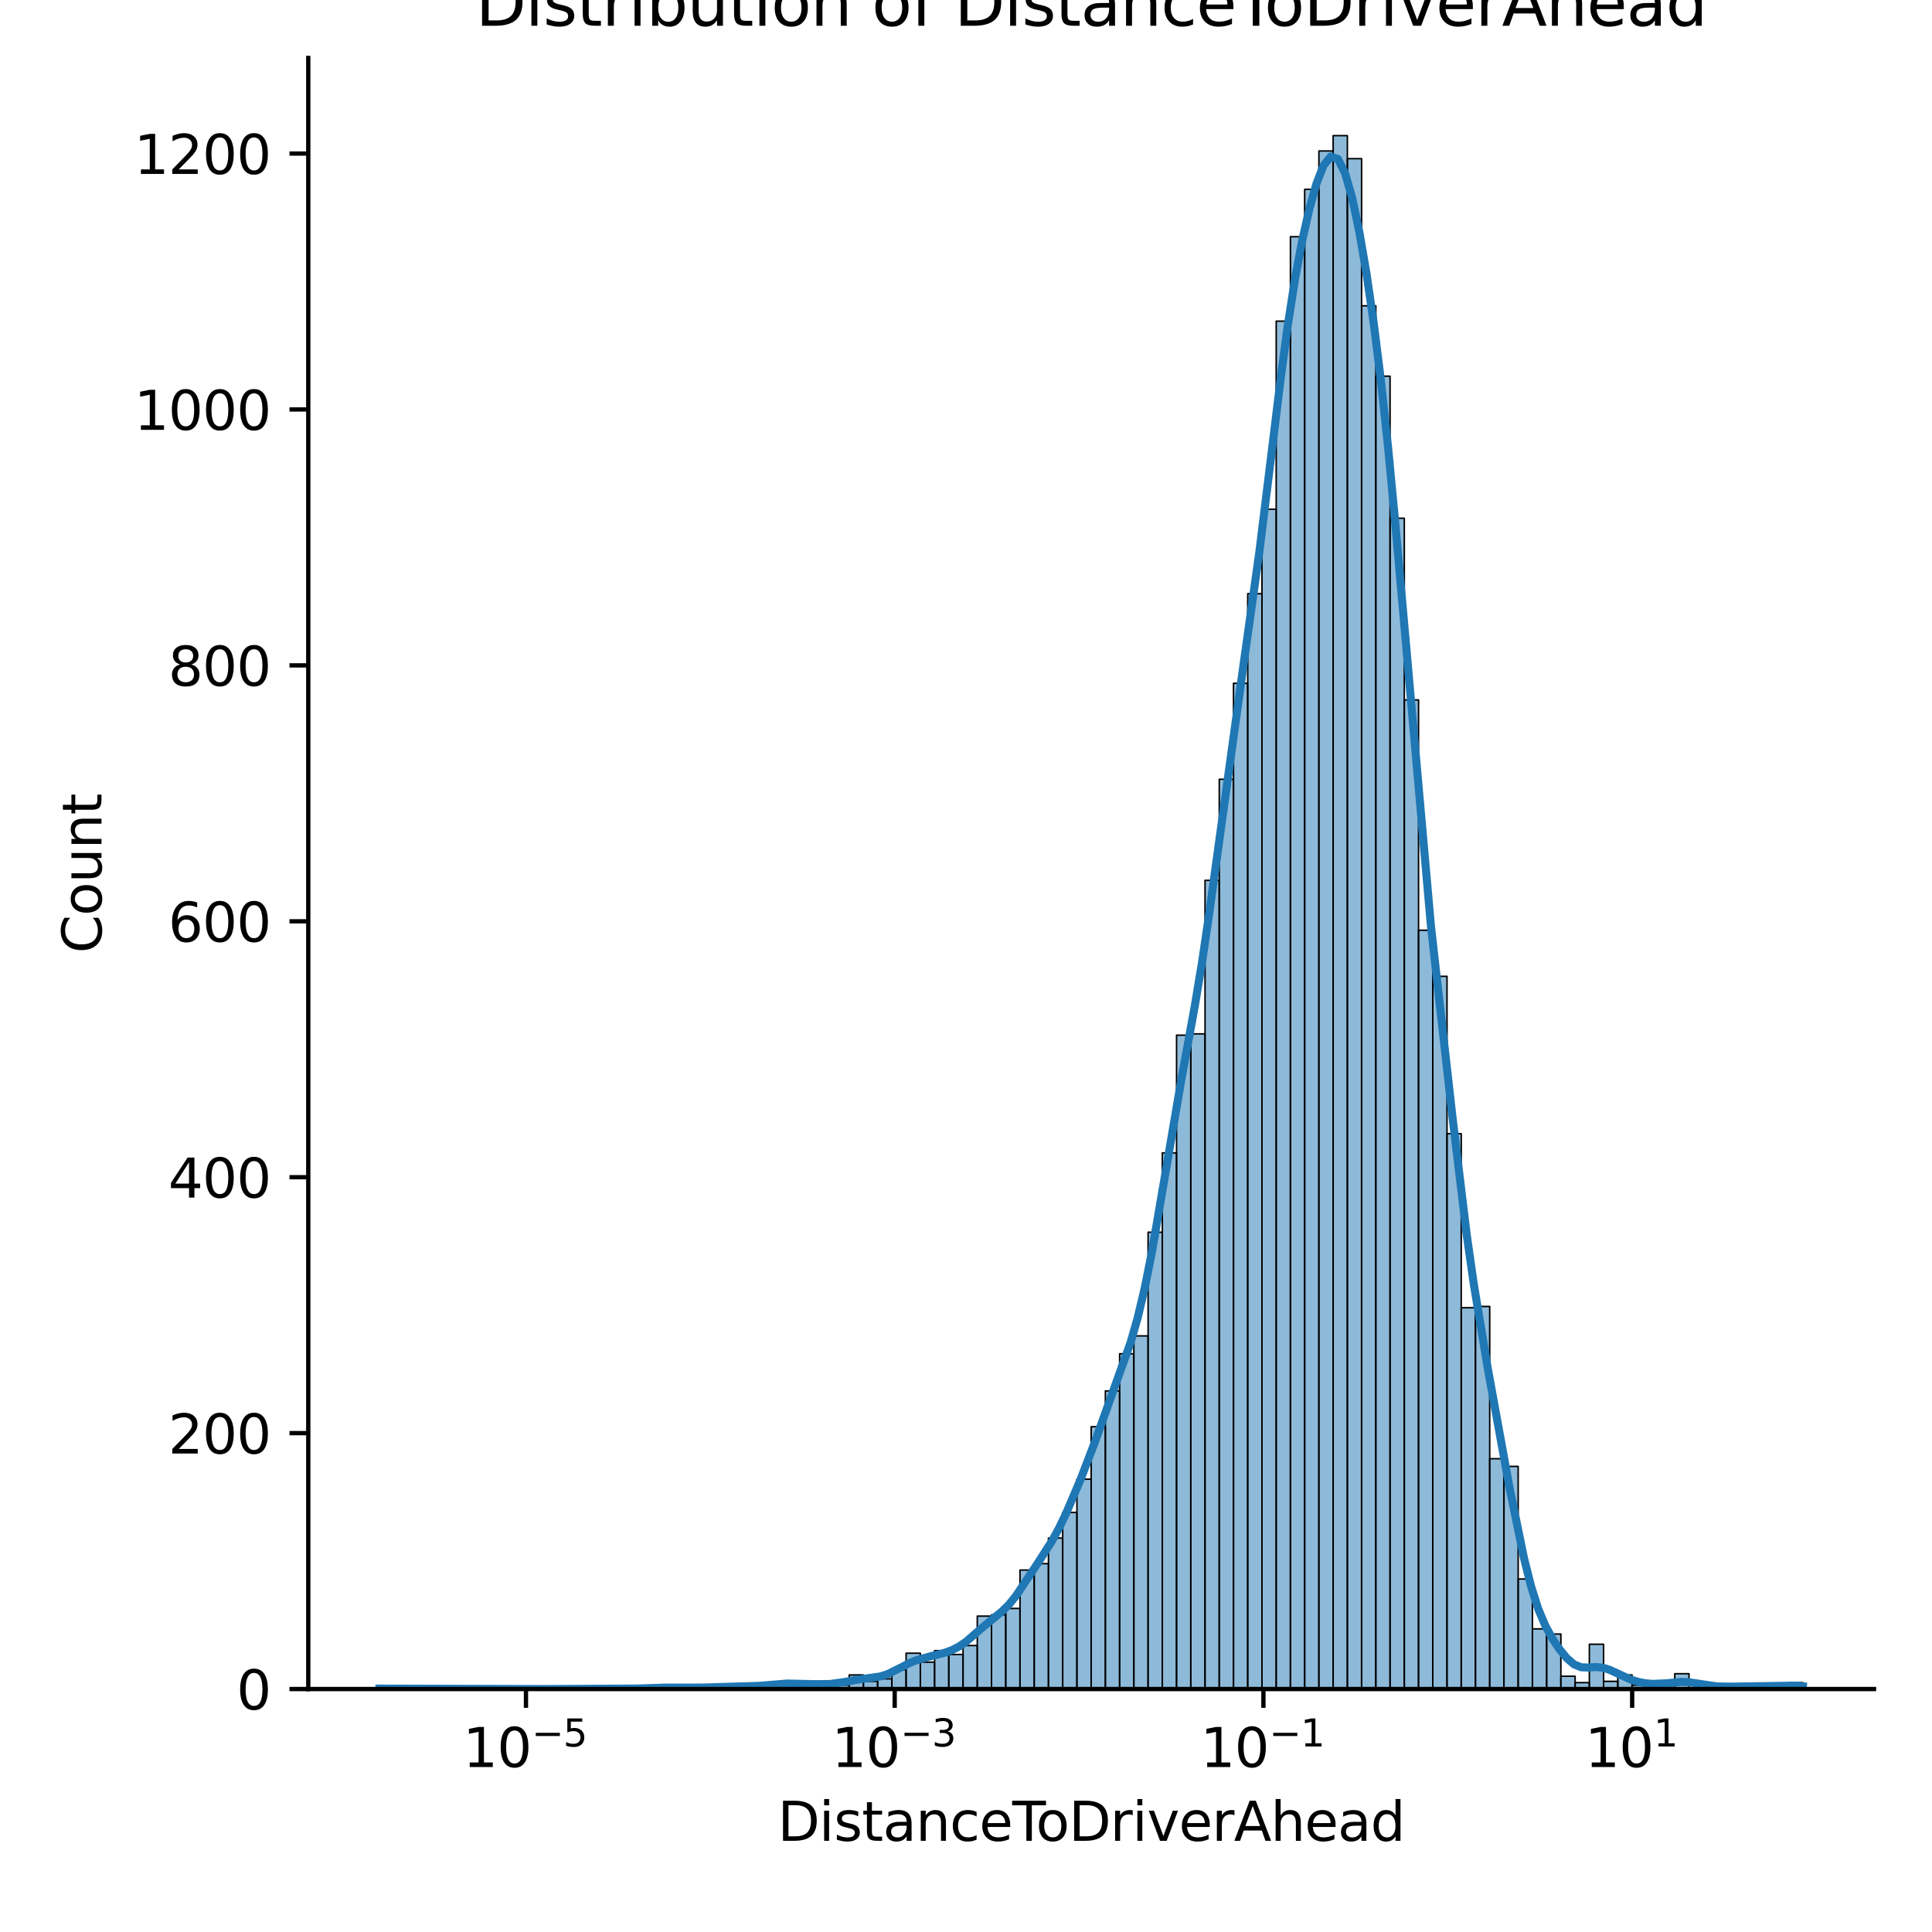<?xml version="1.0" encoding="utf-8" standalone="no"?>
<!DOCTYPE svg PUBLIC "-//W3C//DTD SVG 1.1//EN"
  "http://www.w3.org/Graphics/SVG/1.1/DTD/svg11.dtd">
<svg xmlns:xlink="http://www.w3.org/1999/xlink" width="360pt" height="360pt" viewBox="0 0 360 360" xmlns="http://www.w3.org/2000/svg" version="1.1">
 <defs>
  <style type="text/css">*{stroke-linejoin: round; stroke-linecap: butt}</style>
 </defs>
 <g id="figure_1">
  <g id="patch_1">
   <path d="M 0 360 
L 360 360 
L 360 0 
L 0 0 
z
" style="fill: #ffffff"/>
  </g>
  <g id="axes_1">
   <g id="patch_2">
    <path d="M 57.44 314.728 
L 349.2 314.728 
L 349.2 10.8 
L 57.44 10.8 
z
" style="fill: #ffffff"/>
   </g>
   <g id="patch_3">
    <path d="M 70.702 314.728 
L 73.354 314.728 
L 73.354 314.49 
L 70.702 314.49 
z
" clip-path="url(#pd159624693)" style="fill: #1f77b4; fill-opacity: 0.5; stroke: #000000; stroke-width: 0.28; stroke-linejoin: miter"/>
   </g>
   <g id="patch_4">
    <path d="M 73.354 314.728 
L 76.007 314.728 
L 76.007 314.728 
L 73.354 314.728 
z
" clip-path="url(#pd159624693)" style="fill: #1f77b4; fill-opacity: 0.5; stroke: #000000; stroke-width: 0.28; stroke-linejoin: miter"/>
   </g>
   <g id="patch_5">
    <path d="M 76.007 314.728 
L 78.659 314.728 
L 78.659 314.728 
L 76.007 314.728 
z
" clip-path="url(#pd159624693)" style="fill: #1f77b4; fill-opacity: 0.5; stroke: #000000; stroke-width: 0.28; stroke-linejoin: miter"/>
   </g>
   <g id="patch_6">
    <path d="M 78.659 314.728 
L 81.311 314.728 
L 81.311 314.728 
L 78.659 314.728 
z
" clip-path="url(#pd159624693)" style="fill: #1f77b4; fill-opacity: 0.5; stroke: #000000; stroke-width: 0.28; stroke-linejoin: miter"/>
   </g>
   <g id="patch_7">
    <path d="M 81.311 314.728 
L 83.964 314.728 
L 83.964 314.728 
L 81.311 314.728 
z
" clip-path="url(#pd159624693)" style="fill: #1f77b4; fill-opacity: 0.5; stroke: #000000; stroke-width: 0.28; stroke-linejoin: miter"/>
   </g>
   <g id="patch_8">
    <path d="M 83.964 314.728 
L 86.616 314.728 
L 86.616 314.728 
L 83.964 314.728 
z
" clip-path="url(#pd159624693)" style="fill: #1f77b4; fill-opacity: 0.5; stroke: #000000; stroke-width: 0.28; stroke-linejoin: miter"/>
   </g>
   <g id="patch_9">
    <path d="M 86.616 314.728 
L 89.268 314.728 
L 89.268 314.728 
L 86.616 314.728 
z
" clip-path="url(#pd159624693)" style="fill: #1f77b4; fill-opacity: 0.5; stroke: #000000; stroke-width: 0.28; stroke-linejoin: miter"/>
   </g>
   <g id="patch_10">
    <path d="M 89.268 314.728 
L 91.921 314.728 
L 91.921 314.728 
L 89.268 314.728 
z
" clip-path="url(#pd159624693)" style="fill: #1f77b4; fill-opacity: 0.5; stroke: #000000; stroke-width: 0.28; stroke-linejoin: miter"/>
   </g>
   <g id="patch_11">
    <path d="M 91.921 314.728 
L 94.573 314.728 
L 94.573 314.728 
L 91.921 314.728 
z
" clip-path="url(#pd159624693)" style="fill: #1f77b4; fill-opacity: 0.5; stroke: #000000; stroke-width: 0.28; stroke-linejoin: miter"/>
   </g>
   <g id="patch_12">
    <path d="M 94.573 314.728 
L 97.225 314.728 
L 97.225 314.728 
L 94.573 314.728 
z
" clip-path="url(#pd159624693)" style="fill: #1f77b4; fill-opacity: 0.5; stroke: #000000; stroke-width: 0.28; stroke-linejoin: miter"/>
   </g>
   <g id="patch_13">
    <path d="M 97.225 314.728 
L 99.878 314.728 
L 99.878 314.728 
L 97.225 314.728 
z
" clip-path="url(#pd159624693)" style="fill: #1f77b4; fill-opacity: 0.5; stroke: #000000; stroke-width: 0.28; stroke-linejoin: miter"/>
   </g>
   <g id="patch_14">
    <path d="M 99.878 314.728 
L 102.53 314.728 
L 102.53 314.728 
L 99.878 314.728 
z
" clip-path="url(#pd159624693)" style="fill: #1f77b4; fill-opacity: 0.5; stroke: #000000; stroke-width: 0.28; stroke-linejoin: miter"/>
   </g>
   <g id="patch_15">
    <path d="M 102.53 314.728 
L 105.183 314.728 
L 105.183 314.728 
L 102.53 314.728 
z
" clip-path="url(#pd159624693)" style="fill: #1f77b4; fill-opacity: 0.5; stroke: #000000; stroke-width: 0.28; stroke-linejoin: miter"/>
   </g>
   <g id="patch_16">
    <path d="M 105.183 314.728 
L 107.835 314.728 
L 107.835 314.728 
L 105.183 314.728 
z
" clip-path="url(#pd159624693)" style="fill: #1f77b4; fill-opacity: 0.5; stroke: #000000; stroke-width: 0.28; stroke-linejoin: miter"/>
   </g>
   <g id="patch_17">
    <path d="M 107.835 314.728 
L 110.487 314.728 
L 110.487 314.728 
L 107.835 314.728 
z
" clip-path="url(#pd159624693)" style="fill: #1f77b4; fill-opacity: 0.5; stroke: #000000; stroke-width: 0.28; stroke-linejoin: miter"/>
   </g>
   <g id="patch_18">
    <path d="M 110.487 314.728 
L 113.14 314.728 
L 113.14 314.49 
L 110.487 314.49 
z
" clip-path="url(#pd159624693)" style="fill: #1f77b4; fill-opacity: 0.5; stroke: #000000; stroke-width: 0.28; stroke-linejoin: miter"/>
   </g>
   <g id="patch_19">
    <path d="M 113.14 314.728 
L 115.792 314.728 
L 115.792 314.728 
L 113.14 314.728 
z
" clip-path="url(#pd159624693)" style="fill: #1f77b4; fill-opacity: 0.5; stroke: #000000; stroke-width: 0.28; stroke-linejoin: miter"/>
   </g>
   <g id="patch_20">
    <path d="M 115.792 314.728 
L 118.444 314.728 
L 118.444 314.728 
L 115.792 314.728 
z
" clip-path="url(#pd159624693)" style="fill: #1f77b4; fill-opacity: 0.5; stroke: #000000; stroke-width: 0.28; stroke-linejoin: miter"/>
   </g>
   <g id="patch_21">
    <path d="M 118.444 314.728 
L 121.097 314.728 
L 121.097 314.728 
L 118.444 314.728 
z
" clip-path="url(#pd159624693)" style="fill: #1f77b4; fill-opacity: 0.5; stroke: #000000; stroke-width: 0.28; stroke-linejoin: miter"/>
   </g>
   <g id="patch_22">
    <path d="M 121.097 314.728 
L 123.749 314.728 
L 123.749 314.251 
L 121.097 314.251 
z
" clip-path="url(#pd159624693)" style="fill: #1f77b4; fill-opacity: 0.5; stroke: #000000; stroke-width: 0.28; stroke-linejoin: miter"/>
   </g>
   <g id="patch_23">
    <path d="M 123.749 314.728 
L 126.401 314.728 
L 126.401 314.49 
L 123.749 314.49 
z
" clip-path="url(#pd159624693)" style="fill: #1f77b4; fill-opacity: 0.5; stroke: #000000; stroke-width: 0.28; stroke-linejoin: miter"/>
   </g>
   <g id="patch_24">
    <path d="M 126.401 314.728 
L 129.054 314.728 
L 129.054 314.49 
L 126.401 314.49 
z
" clip-path="url(#pd159624693)" style="fill: #1f77b4; fill-opacity: 0.5; stroke: #000000; stroke-width: 0.28; stroke-linejoin: miter"/>
   </g>
   <g id="patch_25">
    <path d="M 129.054 314.728 
L 131.706 314.728 
L 131.706 314.49 
L 129.054 314.49 
z
" clip-path="url(#pd159624693)" style="fill: #1f77b4; fill-opacity: 0.5; stroke: #000000; stroke-width: 0.28; stroke-linejoin: miter"/>
   </g>
   <g id="patch_26">
    <path d="M 131.706 314.728 
L 134.359 314.728 
L 134.359 314.251 
L 131.706 314.251 
z
" clip-path="url(#pd159624693)" style="fill: #1f77b4; fill-opacity: 0.5; stroke: #000000; stroke-width: 0.28; stroke-linejoin: miter"/>
   </g>
   <g id="patch_27">
    <path d="M 134.359 314.728 
L 137.011 314.728 
L 137.011 314.49 
L 134.359 314.49 
z
" clip-path="url(#pd159624693)" style="fill: #1f77b4; fill-opacity: 0.5; stroke: #000000; stroke-width: 0.28; stroke-linejoin: miter"/>
   </g>
   <g id="patch_28">
    <path d="M 137.011 314.728 
L 139.663 314.728 
L 139.663 314.251 
L 137.011 314.251 
z
" clip-path="url(#pd159624693)" style="fill: #1f77b4; fill-opacity: 0.5; stroke: #000000; stroke-width: 0.28; stroke-linejoin: miter"/>
   </g>
   <g id="patch_29">
    <path d="M 139.663 314.728 
L 142.316 314.728 
L 142.316 314.49 
L 139.663 314.49 
z
" clip-path="url(#pd159624693)" style="fill: #1f77b4; fill-opacity: 0.5; stroke: #000000; stroke-width: 0.28; stroke-linejoin: miter"/>
   </g>
   <g id="patch_30">
    <path d="M 142.316 314.728 
L 144.968 314.728 
L 144.968 313.536 
L 142.316 313.536 
z
" clip-path="url(#pd159624693)" style="fill: #1f77b4; fill-opacity: 0.5; stroke: #000000; stroke-width: 0.28; stroke-linejoin: miter"/>
   </g>
   <g id="patch_31">
    <path d="M 144.968 314.728 
L 147.62 314.728 
L 147.62 313.536 
L 144.968 313.536 
z
" clip-path="url(#pd159624693)" style="fill: #1f77b4; fill-opacity: 0.5; stroke: #000000; stroke-width: 0.28; stroke-linejoin: miter"/>
   </g>
   <g id="patch_32">
    <path d="M 147.62 314.728 
L 150.273 314.728 
L 150.273 313.774 
L 147.62 313.774 
z
" clip-path="url(#pd159624693)" style="fill: #1f77b4; fill-opacity: 0.5; stroke: #000000; stroke-width: 0.28; stroke-linejoin: miter"/>
   </g>
   <g id="patch_33">
    <path d="M 150.273 314.728 
L 152.925 314.728 
L 152.925 313.774 
L 150.273 313.774 
z
" clip-path="url(#pd159624693)" style="fill: #1f77b4; fill-opacity: 0.5; stroke: #000000; stroke-width: 0.28; stroke-linejoin: miter"/>
   </g>
   <g id="patch_34">
    <path d="M 152.925 314.728 
L 155.577 314.728 
L 155.577 314.251 
L 152.925 314.251 
z
" clip-path="url(#pd159624693)" style="fill: #1f77b4; fill-opacity: 0.5; stroke: #000000; stroke-width: 0.28; stroke-linejoin: miter"/>
   </g>
   <g id="patch_35">
    <path d="M 155.577 314.728 
L 158.23 314.728 
L 158.23 314.013 
L 155.577 314.013 
z
" clip-path="url(#pd159624693)" style="fill: #1f77b4; fill-opacity: 0.5; stroke: #000000; stroke-width: 0.28; stroke-linejoin: miter"/>
   </g>
   <g id="patch_36">
    <path d="M 158.23 314.728 
L 160.882 314.728 
L 160.882 312.105 
L 158.23 312.105 
z
" clip-path="url(#pd159624693)" style="fill: #1f77b4; fill-opacity: 0.5; stroke: #000000; stroke-width: 0.28; stroke-linejoin: miter"/>
   </g>
   <g id="patch_37">
    <path d="M 160.882 314.728 
L 163.535 314.728 
L 163.535 313.297 
L 160.882 313.297 
z
" clip-path="url(#pd159624693)" style="fill: #1f77b4; fill-opacity: 0.5; stroke: #000000; stroke-width: 0.28; stroke-linejoin: miter"/>
   </g>
   <g id="patch_38">
    <path d="M 163.535 314.728 
L 166.187 314.728 
L 166.187 312.821 
L 163.535 312.821 
z
" clip-path="url(#pd159624693)" style="fill: #1f77b4; fill-opacity: 0.5; stroke: #000000; stroke-width: 0.28; stroke-linejoin: miter"/>
   </g>
   <g id="patch_39">
    <path d="M 166.187 314.728 
L 168.839 314.728 
L 168.839 311.152 
L 166.187 311.152 
z
" clip-path="url(#pd159624693)" style="fill: #1f77b4; fill-opacity: 0.5; stroke: #000000; stroke-width: 0.28; stroke-linejoin: miter"/>
   </g>
   <g id="patch_40">
    <path d="M 168.839 314.728 
L 171.492 314.728 
L 171.492 308.052 
L 168.839 308.052 
z
" clip-path="url(#pd159624693)" style="fill: #1f77b4; fill-opacity: 0.5; stroke: #000000; stroke-width: 0.28; stroke-linejoin: miter"/>
   </g>
   <g id="patch_41">
    <path d="M 171.492 314.728 
L 174.144 314.728 
L 174.144 309.721 
L 171.492 309.721 
z
" clip-path="url(#pd159624693)" style="fill: #1f77b4; fill-opacity: 0.5; stroke: #000000; stroke-width: 0.28; stroke-linejoin: miter"/>
   </g>
   <g id="patch_42">
    <path d="M 174.144 314.728 
L 176.796 314.728 
L 176.796 307.575 
L 174.144 307.575 
z
" clip-path="url(#pd159624693)" style="fill: #1f77b4; fill-opacity: 0.5; stroke: #000000; stroke-width: 0.28; stroke-linejoin: miter"/>
   </g>
   <g id="patch_43">
    <path d="M 176.796 314.728 
L 179.449 314.728 
L 179.449 308.29 
L 176.796 308.29 
z
" clip-path="url(#pd159624693)" style="fill: #1f77b4; fill-opacity: 0.5; stroke: #000000; stroke-width: 0.28; stroke-linejoin: miter"/>
   </g>
   <g id="patch_44">
    <path d="M 179.449 314.728 
L 182.101 314.728 
L 182.101 306.621 
L 179.449 306.621 
z
" clip-path="url(#pd159624693)" style="fill: #1f77b4; fill-opacity: 0.5; stroke: #000000; stroke-width: 0.28; stroke-linejoin: miter"/>
   </g>
   <g id="patch_45">
    <path d="M 182.101 314.728 
L 184.753 314.728 
L 184.753 301.137 
L 182.101 301.137 
z
" clip-path="url(#pd159624693)" style="fill: #1f77b4; fill-opacity: 0.5; stroke: #000000; stroke-width: 0.28; stroke-linejoin: miter"/>
   </g>
   <g id="patch_46">
    <path d="M 184.753 314.728 
L 187.406 314.728 
L 187.406 300.899 
L 184.753 300.899 
z
" clip-path="url(#pd159624693)" style="fill: #1f77b4; fill-opacity: 0.5; stroke: #000000; stroke-width: 0.28; stroke-linejoin: miter"/>
   </g>
   <g id="patch_47">
    <path d="M 187.406 314.728 
L 190.058 314.728 
L 190.058 299.707 
L 187.406 299.707 
z
" clip-path="url(#pd159624693)" style="fill: #1f77b4; fill-opacity: 0.5; stroke: #000000; stroke-width: 0.28; stroke-linejoin: miter"/>
   </g>
   <g id="patch_48">
    <path d="M 190.058 314.728 
L 192.711 314.728 
L 192.711 292.554 
L 190.058 292.554 
z
" clip-path="url(#pd159624693)" style="fill: #1f77b4; fill-opacity: 0.5; stroke: #000000; stroke-width: 0.28; stroke-linejoin: miter"/>
   </g>
   <g id="patch_49">
    <path d="M 192.711 314.728 
L 195.363 314.728 
L 195.363 291.362 
L 192.711 291.362 
z
" clip-path="url(#pd159624693)" style="fill: #1f77b4; fill-opacity: 0.5; stroke: #000000; stroke-width: 0.28; stroke-linejoin: miter"/>
   </g>
   <g id="patch_50">
    <path d="M 195.363 314.728 
L 198.015 314.728 
L 198.015 286.593 
L 195.363 286.593 
z
" clip-path="url(#pd159624693)" style="fill: #1f77b4; fill-opacity: 0.5; stroke: #000000; stroke-width: 0.28; stroke-linejoin: miter"/>
   </g>
   <g id="patch_51">
    <path d="M 198.015 314.728 
L 200.668 314.728 
L 200.668 281.825 
L 198.015 281.825 
z
" clip-path="url(#pd159624693)" style="fill: #1f77b4; fill-opacity: 0.5; stroke: #000000; stroke-width: 0.28; stroke-linejoin: miter"/>
   </g>
   <g id="patch_52">
    <path d="M 200.668 314.728 
L 203.32 314.728 
L 203.32 275.625 
L 200.668 275.625 
z
" clip-path="url(#pd159624693)" style="fill: #1f77b4; fill-opacity: 0.5; stroke: #000000; stroke-width: 0.28; stroke-linejoin: miter"/>
   </g>
   <g id="patch_53">
    <path d="M 203.32 314.728 
L 205.972 314.728 
L 205.972 265.85 
L 203.32 265.85 
z
" clip-path="url(#pd159624693)" style="fill: #1f77b4; fill-opacity: 0.5; stroke: #000000; stroke-width: 0.28; stroke-linejoin: miter"/>
   </g>
   <g id="patch_54">
    <path d="M 205.972 314.728 
L 208.625 314.728 
L 208.625 259.174 
L 205.972 259.174 
z
" clip-path="url(#pd159624693)" style="fill: #1f77b4; fill-opacity: 0.5; stroke: #000000; stroke-width: 0.28; stroke-linejoin: miter"/>
   </g>
   <g id="patch_55">
    <path d="M 208.625 314.728 
L 211.277 314.728 
L 211.277 252.259 
L 208.625 252.259 
z
" clip-path="url(#pd159624693)" style="fill: #1f77b4; fill-opacity: 0.5; stroke: #000000; stroke-width: 0.28; stroke-linejoin: miter"/>
   </g>
   <g id="patch_56">
    <path d="M 211.277 314.728 
L 213.929 314.728 
L 213.929 248.921 
L 211.277 248.921 
z
" clip-path="url(#pd159624693)" style="fill: #1f77b4; fill-opacity: 0.5; stroke: #000000; stroke-width: 0.28; stroke-linejoin: miter"/>
   </g>
   <g id="patch_57">
    <path d="M 213.929 314.728 
L 216.582 314.728 
L 216.582 229.608 
L 213.929 229.608 
z
" clip-path="url(#pd159624693)" style="fill: #1f77b4; fill-opacity: 0.5; stroke: #000000; stroke-width: 0.28; stroke-linejoin: miter"/>
   </g>
   <g id="patch_58">
    <path d="M 216.582 314.728 
L 219.234 314.728 
L 219.234 214.825 
L 216.582 214.825 
z
" clip-path="url(#pd159624693)" style="fill: #1f77b4; fill-opacity: 0.5; stroke: #000000; stroke-width: 0.28; stroke-linejoin: miter"/>
   </g>
   <g id="patch_59">
    <path d="M 219.234 314.728 
L 221.887 314.728 
L 221.887 192.89 
L 219.234 192.89 
z
" clip-path="url(#pd159624693)" style="fill: #1f77b4; fill-opacity: 0.5; stroke: #000000; stroke-width: 0.28; stroke-linejoin: miter"/>
   </g>
   <g id="patch_60">
    <path d="M 221.887 314.728 
L 224.539 314.728 
L 224.539 192.651 
L 221.887 192.651 
z
" clip-path="url(#pd159624693)" style="fill: #1f77b4; fill-opacity: 0.5; stroke: #000000; stroke-width: 0.28; stroke-linejoin: miter"/>
   </g>
   <g id="patch_61">
    <path d="M 224.539 314.728 
L 227.191 314.728 
L 227.191 164.04 
L 224.539 164.04 
z
" clip-path="url(#pd159624693)" style="fill: #1f77b4; fill-opacity: 0.5; stroke: #000000; stroke-width: 0.28; stroke-linejoin: miter"/>
   </g>
   <g id="patch_62">
    <path d="M 227.191 314.728 
L 229.844 314.728 
L 229.844 145.204 
L 227.191 145.204 
z
" clip-path="url(#pd159624693)" style="fill: #1f77b4; fill-opacity: 0.5; stroke: #000000; stroke-width: 0.28; stroke-linejoin: miter"/>
   </g>
   <g id="patch_63">
    <path d="M 229.844 314.728 
L 232.496 314.728 
L 232.496 127.321 
L 229.844 127.321 
z
" clip-path="url(#pd159624693)" style="fill: #1f77b4; fill-opacity: 0.5; stroke: #000000; stroke-width: 0.28; stroke-linejoin: miter"/>
   </g>
   <g id="patch_64">
    <path d="M 232.496 314.728 
L 235.148 314.728 
L 235.148 110.631 
L 232.496 110.631 
z
" clip-path="url(#pd159624693)" style="fill: #1f77b4; fill-opacity: 0.5; stroke: #000000; stroke-width: 0.28; stroke-linejoin: miter"/>
   </g>
   <g id="patch_65">
    <path d="M 235.148 314.728 
L 237.801 314.728 
L 237.801 94.895 
L 235.148 94.895 
z
" clip-path="url(#pd159624693)" style="fill: #1f77b4; fill-opacity: 0.5; stroke: #000000; stroke-width: 0.28; stroke-linejoin: miter"/>
   </g>
   <g id="patch_66">
    <path d="M 237.801 314.728 
L 240.453 314.728 
L 240.453 59.845 
L 237.801 59.845 
z
" clip-path="url(#pd159624693)" style="fill: #1f77b4; fill-opacity: 0.5; stroke: #000000; stroke-width: 0.28; stroke-linejoin: miter"/>
   </g>
   <g id="patch_67">
    <path d="M 240.453 314.728 
L 243.105 314.728 
L 243.105 44.109 
L 240.453 44.109 
z
" clip-path="url(#pd159624693)" style="fill: #1f77b4; fill-opacity: 0.5; stroke: #000000; stroke-width: 0.28; stroke-linejoin: miter"/>
   </g>
   <g id="patch_68">
    <path d="M 243.105 314.728 
L 245.758 314.728 
L 245.758 35.287 
L 243.105 35.287 
z
" clip-path="url(#pd159624693)" style="fill: #1f77b4; fill-opacity: 0.5; stroke: #000000; stroke-width: 0.28; stroke-linejoin: miter"/>
   </g>
   <g id="patch_69">
    <path d="M 245.758 314.728 
L 248.41 314.728 
L 248.41 28.134 
L 245.758 28.134 
z
" clip-path="url(#pd159624693)" style="fill: #1f77b4; fill-opacity: 0.5; stroke: #000000; stroke-width: 0.28; stroke-linejoin: miter"/>
   </g>
   <g id="patch_70">
    <path d="M 248.41 314.728 
L 251.063 314.728 
L 251.063 25.273 
L 248.41 25.273 
z
" clip-path="url(#pd159624693)" style="fill: #1f77b4; fill-opacity: 0.5; stroke: #000000; stroke-width: 0.28; stroke-linejoin: miter"/>
   </g>
   <g id="patch_71">
    <path d="M 251.063 314.728 
L 253.715 314.728 
L 253.715 29.565 
L 251.063 29.565 
z
" clip-path="url(#pd159624693)" style="fill: #1f77b4; fill-opacity: 0.5; stroke: #000000; stroke-width: 0.28; stroke-linejoin: miter"/>
   </g>
   <g id="patch_72">
    <path d="M 253.715 314.728 
L 256.367 314.728 
L 256.367 56.984 
L 253.715 56.984 
z
" clip-path="url(#pd159624693)" style="fill: #1f77b4; fill-opacity: 0.5; stroke: #000000; stroke-width: 0.28; stroke-linejoin: miter"/>
   </g>
   <g id="patch_73">
    <path d="M 256.367 314.728 
L 259.02 314.728 
L 259.02 70.098 
L 256.367 70.098 
z
" clip-path="url(#pd159624693)" style="fill: #1f77b4; fill-opacity: 0.5; stroke: #000000; stroke-width: 0.28; stroke-linejoin: miter"/>
   </g>
   <g id="patch_74">
    <path d="M 259.02 314.728 
L 261.672 314.728 
L 261.672 96.564 
L 259.02 96.564 
z
" clip-path="url(#pd159624693)" style="fill: #1f77b4; fill-opacity: 0.5; stroke: #000000; stroke-width: 0.28; stroke-linejoin: miter"/>
   </g>
   <g id="patch_75">
    <path d="M 261.672 314.728 
L 264.324 314.728 
L 264.324 130.421 
L 261.672 130.421 
z
" clip-path="url(#pd159624693)" style="fill: #1f77b4; fill-opacity: 0.5; stroke: #000000; stroke-width: 0.28; stroke-linejoin: miter"/>
   </g>
   <g id="patch_76">
    <path d="M 264.324 314.728 
L 266.977 314.728 
L 266.977 173.338 
L 264.324 173.338 
z
" clip-path="url(#pd159624693)" style="fill: #1f77b4; fill-opacity: 0.5; stroke: #000000; stroke-width: 0.28; stroke-linejoin: miter"/>
   </g>
   <g id="patch_77">
    <path d="M 266.977 314.728 
L 269.629 314.728 
L 269.629 181.922 
L 266.977 181.922 
z
" clip-path="url(#pd159624693)" style="fill: #1f77b4; fill-opacity: 0.5; stroke: #000000; stroke-width: 0.28; stroke-linejoin: miter"/>
   </g>
   <g id="patch_78">
    <path d="M 269.629 314.728 
L 272.281 314.728 
L 272.281 211.249 
L 269.629 211.249 
z
" clip-path="url(#pd159624693)" style="fill: #1f77b4; fill-opacity: 0.5; stroke: #000000; stroke-width: 0.28; stroke-linejoin: miter"/>
   </g>
   <g id="patch_79">
    <path d="M 272.281 314.728 
L 274.934 314.728 
L 274.934 243.676 
L 272.281 243.676 
z
" clip-path="url(#pd159624693)" style="fill: #1f77b4; fill-opacity: 0.5; stroke: #000000; stroke-width: 0.28; stroke-linejoin: miter"/>
   </g>
   <g id="patch_80">
    <path d="M 274.934 314.728 
L 277.586 314.728 
L 277.586 243.437 
L 274.934 243.437 
z
" clip-path="url(#pd159624693)" style="fill: #1f77b4; fill-opacity: 0.5; stroke: #000000; stroke-width: 0.28; stroke-linejoin: miter"/>
   </g>
   <g id="patch_81">
    <path d="M 277.586 314.728 
L 280.239 314.728 
L 280.239 271.81 
L 277.586 271.81 
z
" clip-path="url(#pd159624693)" style="fill: #1f77b4; fill-opacity: 0.5; stroke: #000000; stroke-width: 0.28; stroke-linejoin: miter"/>
   </g>
   <g id="patch_82">
    <path d="M 280.239 314.728 
L 282.891 314.728 
L 282.891 273.241 
L 280.239 273.241 
z
" clip-path="url(#pd159624693)" style="fill: #1f77b4; fill-opacity: 0.5; stroke: #000000; stroke-width: 0.28; stroke-linejoin: miter"/>
   </g>
   <g id="patch_83">
    <path d="M 282.891 314.728 
L 285.543 314.728 
L 285.543 294.223 
L 282.891 294.223 
z
" clip-path="url(#pd159624693)" style="fill: #1f77b4; fill-opacity: 0.5; stroke: #000000; stroke-width: 0.28; stroke-linejoin: miter"/>
   </g>
   <g id="patch_84">
    <path d="M 285.543 314.728 
L 288.196 314.728 
L 288.196 303.522 
L 285.543 303.522 
z
" clip-path="url(#pd159624693)" style="fill: #1f77b4; fill-opacity: 0.5; stroke: #000000; stroke-width: 0.28; stroke-linejoin: miter"/>
   </g>
   <g id="patch_85">
    <path d="M 288.196 314.728 
L 290.848 314.728 
L 290.848 304.475 
L 288.196 304.475 
z
" clip-path="url(#pd159624693)" style="fill: #1f77b4; fill-opacity: 0.5; stroke: #000000; stroke-width: 0.28; stroke-linejoin: miter"/>
   </g>
   <g id="patch_86">
    <path d="M 290.848 314.728 
L 293.5 314.728 
L 293.5 312.344 
L 290.848 312.344 
z
" clip-path="url(#pd159624693)" style="fill: #1f77b4; fill-opacity: 0.5; stroke: #000000; stroke-width: 0.28; stroke-linejoin: miter"/>
   </g>
   <g id="patch_87">
    <path d="M 293.5 314.728 
L 296.153 314.728 
L 296.153 313.536 
L 293.5 313.536 
z
" clip-path="url(#pd159624693)" style="fill: #1f77b4; fill-opacity: 0.5; stroke: #000000; stroke-width: 0.28; stroke-linejoin: miter"/>
   </g>
   <g id="patch_88">
    <path d="M 296.153 314.728 
L 298.805 314.728 
L 298.805 306.383 
L 296.153 306.383 
z
" clip-path="url(#pd159624693)" style="fill: #1f77b4; fill-opacity: 0.5; stroke: #000000; stroke-width: 0.28; stroke-linejoin: miter"/>
   </g>
   <g id="patch_89">
    <path d="M 298.805 314.728 
L 301.457 314.728 
L 301.457 313.297 
L 298.805 313.297 
z
" clip-path="url(#pd159624693)" style="fill: #1f77b4; fill-opacity: 0.5; stroke: #000000; stroke-width: 0.28; stroke-linejoin: miter"/>
   </g>
   <g id="patch_90">
    <path d="M 301.457 314.728 
L 304.11 314.728 
L 304.11 312.105 
L 301.457 312.105 
z
" clip-path="url(#pd159624693)" style="fill: #1f77b4; fill-opacity: 0.5; stroke: #000000; stroke-width: 0.28; stroke-linejoin: miter"/>
   </g>
   <g id="patch_91">
    <path d="M 304.11 314.728 
L 306.762 314.728 
L 306.762 314.013 
L 304.11 314.013 
z
" clip-path="url(#pd159624693)" style="fill: #1f77b4; fill-opacity: 0.5; stroke: #000000; stroke-width: 0.28; stroke-linejoin: miter"/>
   </g>
   <g id="patch_92">
    <path d="M 306.762 314.728 
L 309.415 314.728 
L 309.415 313.774 
L 306.762 313.774 
z
" clip-path="url(#pd159624693)" style="fill: #1f77b4; fill-opacity: 0.5; stroke: #000000; stroke-width: 0.28; stroke-linejoin: miter"/>
   </g>
   <g id="patch_93">
    <path d="M 309.415 314.728 
L 312.067 314.728 
L 312.067 314.013 
L 309.415 314.013 
z
" clip-path="url(#pd159624693)" style="fill: #1f77b4; fill-opacity: 0.5; stroke: #000000; stroke-width: 0.28; stroke-linejoin: miter"/>
   </g>
   <g id="patch_94">
    <path d="M 312.067 314.728 
L 314.719 314.728 
L 314.719 311.867 
L 312.067 311.867 
z
" clip-path="url(#pd159624693)" style="fill: #1f77b4; fill-opacity: 0.5; stroke: #000000; stroke-width: 0.28; stroke-linejoin: miter"/>
   </g>
   <g id="patch_95">
    <path d="M 314.719 314.728 
L 317.372 314.728 
L 317.372 314.49 
L 314.719 314.49 
z
" clip-path="url(#pd159624693)" style="fill: #1f77b4; fill-opacity: 0.5; stroke: #000000; stroke-width: 0.28; stroke-linejoin: miter"/>
   </g>
   <g id="patch_96">
    <path d="M 317.372 314.728 
L 320.024 314.728 
L 320.024 314.49 
L 317.372 314.49 
z
" clip-path="url(#pd159624693)" style="fill: #1f77b4; fill-opacity: 0.5; stroke: #000000; stroke-width: 0.28; stroke-linejoin: miter"/>
   </g>
   <g id="patch_97">
    <path d="M 320.024 314.728 
L 322.676 314.728 
L 322.676 314.251 
L 320.024 314.251 
z
" clip-path="url(#pd159624693)" style="fill: #1f77b4; fill-opacity: 0.5; stroke: #000000; stroke-width: 0.28; stroke-linejoin: miter"/>
   </g>
   <g id="patch_98">
    <path d="M 322.676 314.728 
L 325.329 314.728 
L 325.329 314.251 
L 322.676 314.251 
z
" clip-path="url(#pd159624693)" style="fill: #1f77b4; fill-opacity: 0.5; stroke: #000000; stroke-width: 0.28; stroke-linejoin: miter"/>
   </g>
   <g id="patch_99">
    <path d="M 325.329 314.728 
L 327.981 314.728 
L 327.981 314.251 
L 325.329 314.251 
z
" clip-path="url(#pd159624693)" style="fill: #1f77b4; fill-opacity: 0.5; stroke: #000000; stroke-width: 0.28; stroke-linejoin: miter"/>
   </g>
   <g id="patch_100">
    <path d="M 327.981 314.728 
L 330.633 314.728 
L 330.633 314.013 
L 327.981 314.013 
z
" clip-path="url(#pd159624693)" style="fill: #1f77b4; fill-opacity: 0.5; stroke: #000000; stroke-width: 0.28; stroke-linejoin: miter"/>
   </g>
   <g id="patch_101">
    <path d="M 330.633 314.728 
L 333.286 314.728 
L 333.286 314.013 
L 330.633 314.013 
z
" clip-path="url(#pd159624693)" style="fill: #1f77b4; fill-opacity: 0.5; stroke: #000000; stroke-width: 0.28; stroke-linejoin: miter"/>
   </g>
   <g id="patch_102">
    <path d="M 333.286 314.728 
L 335.938 314.728 
L 335.938 313.536 
L 333.286 313.536 
z
" clip-path="url(#pd159624693)" style="fill: #1f77b4; fill-opacity: 0.5; stroke: #000000; stroke-width: 0.28; stroke-linejoin: miter"/>
   </g>
   <g id="matplotlib.axis_1">
    <g id="xtick_1">
     <g id="line2d_1">
      <defs>
       <path id="m17cf30055c" d="M 0 0 
L 0 3.5 
" style="stroke: #000000; stroke-width: 0.8"/>
      </defs>
      <g>
       <use xlink:href="#m17cf30055c" x="98.006" y="314.728" style="stroke: #000000; stroke-width: 0.8"/>
      </g>
     </g>
     <g id="text_1">
      <!-- $\mathdefault{10^{-5}}$ -->
      <g transform="translate(86.256 329.326) scale(0.1 -0.1)">
       <defs>
        <path id="DejaVuSans-31" d="M 794 531 
L 1825 531 
L 1825 4091 
L 703 3866 
L 703 4441 
L 1819 4666 
L 2450 4666 
L 2450 531 
L 3481 531 
L 3481 0 
L 794 0 
L 794 531 
z
" transform="scale(0.016)"/>
        <path id="DejaVuSans-30" d="M 2034 4250 
Q 1547 4250 1301 3770 
Q 1056 3291 1056 2328 
Q 1056 1369 1301 889 
Q 1547 409 2034 409 
Q 2525 409 2770 889 
Q 3016 1369 3016 2328 
Q 3016 3291 2770 3770 
Q 2525 4250 2034 4250 
z
M 2034 4750 
Q 2819 4750 3233 4129 
Q 3647 3509 3647 2328 
Q 3647 1150 3233 529 
Q 2819 -91 2034 -91 
Q 1250 -91 836 529 
Q 422 1150 422 2328 
Q 422 3509 836 4129 
Q 1250 4750 2034 4750 
z
" transform="scale(0.016)"/>
        <path id="DejaVuSans-2212" d="M 678 2272 
L 4684 2272 
L 4684 1741 
L 678 1741 
L 678 2272 
z
" transform="scale(0.016)"/>
        <path id="DejaVuSans-35" d="M 691 4666 
L 3169 4666 
L 3169 4134 
L 1269 4134 
L 1269 2991 
Q 1406 3038 1543 3061 
Q 1681 3084 1819 3084 
Q 2600 3084 3056 2656 
Q 3513 2228 3513 1497 
Q 3513 744 3044 326 
Q 2575 -91 1722 -91 
Q 1428 -91 1123 -41 
Q 819 9 494 109 
L 494 744 
Q 775 591 1075 516 
Q 1375 441 1709 441 
Q 2250 441 2565 725 
Q 2881 1009 2881 1497 
Q 2881 1984 2565 2268 
Q 2250 2553 1709 2553 
Q 1456 2553 1204 2497 
Q 953 2441 691 2322 
L 691 4666 
z
" transform="scale(0.016)"/>
       </defs>
       <use xlink:href="#DejaVuSans-31" transform="translate(0 0.684)"/>
       <use xlink:href="#DejaVuSans-30" transform="translate(63.623 0.684)"/>
       <use xlink:href="#DejaVuSans-2212" transform="translate(128.203 38.966) scale(0.7)"/>
       <use xlink:href="#DejaVuSans-35" transform="translate(186.855 38.966) scale(0.7)"/>
      </g>
     </g>
    </g>
    <g id="xtick_2">
     <g id="line2d_2">
      <g>
       <use xlink:href="#m17cf30055c" x="166.714" y="314.728" style="stroke: #000000; stroke-width: 0.8"/>
      </g>
     </g>
     <g id="text_2">
      <!-- $\mathdefault{10^{-3}}$ -->
      <g transform="translate(154.964 329.326) scale(0.1 -0.1)">
       <defs>
        <path id="DejaVuSans-33" d="M 2597 2516 
Q 3050 2419 3304 2112 
Q 3559 1806 3559 1356 
Q 3559 666 3084 287 
Q 2609 -91 1734 -91 
Q 1441 -91 1130 -33 
Q 819 25 488 141 
L 488 750 
Q 750 597 1062 519 
Q 1375 441 1716 441 
Q 2309 441 2620 675 
Q 2931 909 2931 1356 
Q 2931 1769 2642 2001 
Q 2353 2234 1838 2234 
L 1294 2234 
L 1294 2753 
L 1863 2753 
Q 2328 2753 2575 2939 
Q 2822 3125 2822 3475 
Q 2822 3834 2567 4026 
Q 2313 4219 1838 4219 
Q 1578 4219 1281 4162 
Q 984 4106 628 3988 
L 628 4550 
Q 988 4650 1302 4700 
Q 1616 4750 1894 4750 
Q 2613 4750 3031 4423 
Q 3450 4097 3450 3541 
Q 3450 3153 3228 2886 
Q 3006 2619 2597 2516 
z
" transform="scale(0.016)"/>
       </defs>
       <use xlink:href="#DejaVuSans-31" transform="translate(0 0.766)"/>
       <use xlink:href="#DejaVuSans-30" transform="translate(63.623 0.766)"/>
       <use xlink:href="#DejaVuSans-2212" transform="translate(128.203 39.047) scale(0.7)"/>
       <use xlink:href="#DejaVuSans-33" transform="translate(186.855 39.047) scale(0.7)"/>
      </g>
     </g>
    </g>
    <g id="xtick_3">
     <g id="line2d_3">
      <g>
       <use xlink:href="#m17cf30055c" x="235.421" y="314.728" style="stroke: #000000; stroke-width: 0.8"/>
      </g>
     </g>
     <g id="text_3">
      <!-- $\mathdefault{10^{-1}}$ -->
      <g transform="translate(223.671 329.326) scale(0.1 -0.1)">
       <use xlink:href="#DejaVuSans-31" transform="translate(0 0.684)"/>
       <use xlink:href="#DejaVuSans-30" transform="translate(63.623 0.684)"/>
       <use xlink:href="#DejaVuSans-2212" transform="translate(128.203 38.966) scale(0.7)"/>
       <use xlink:href="#DejaVuSans-31" transform="translate(186.855 38.966) scale(0.7)"/>
      </g>
     </g>
    </g>
    <g id="xtick_4">
     <g id="line2d_4">
      <g>
       <use xlink:href="#m17cf30055c" x="304.129" y="314.728" style="stroke: #000000; stroke-width: 0.8"/>
      </g>
     </g>
     <g id="text_4">
      <!-- $\mathdefault{10^{1}}$ -->
      <g transform="translate(295.329 329.326) scale(0.1 -0.1)">
       <use xlink:href="#DejaVuSans-31" transform="translate(0 0.684)"/>
       <use xlink:href="#DejaVuSans-30" transform="translate(63.623 0.684)"/>
       <use xlink:href="#DejaVuSans-31" transform="translate(128.203 38.966) scale(0.7)"/>
      </g>
     </g>
    </g>
    <g id="text_5">
     <!-- DistanceToDriverAhead -->
     <g transform="translate(144.904 343.005) scale(0.1 -0.1)">
      <defs>
       <path id="DejaVuSans-44" d="M 1259 4147 
L 1259 519 
L 2022 519 
Q 2988 519 3436 956 
Q 3884 1394 3884 2338 
Q 3884 3275 3436 3711 
Q 2988 4147 2022 4147 
L 1259 4147 
z
M 628 4666 
L 1925 4666 
Q 3281 4666 3915 4102 
Q 4550 3538 4550 2338 
Q 4550 1131 3912 565 
Q 3275 0 1925 0 
L 628 0 
L 628 4666 
z
" transform="scale(0.016)"/>
       <path id="DejaVuSans-69" d="M 603 3500 
L 1178 3500 
L 1178 0 
L 603 0 
L 603 3500 
z
M 603 4863 
L 1178 4863 
L 1178 4134 
L 603 4134 
L 603 4863 
z
" transform="scale(0.016)"/>
       <path id="DejaVuSans-73" d="M 2834 3397 
L 2834 2853 
Q 2591 2978 2328 3040 
Q 2066 3103 1784 3103 
Q 1356 3103 1142 2972 
Q 928 2841 928 2578 
Q 928 2378 1081 2264 
Q 1234 2150 1697 2047 
L 1894 2003 
Q 2506 1872 2764 1633 
Q 3022 1394 3022 966 
Q 3022 478 2636 193 
Q 2250 -91 1575 -91 
Q 1294 -91 989 -36 
Q 684 19 347 128 
L 347 722 
Q 666 556 975 473 
Q 1284 391 1588 391 
Q 1994 391 2212 530 
Q 2431 669 2431 922 
Q 2431 1156 2273 1281 
Q 2116 1406 1581 1522 
L 1381 1569 
Q 847 1681 609 1914 
Q 372 2147 372 2553 
Q 372 3047 722 3315 
Q 1072 3584 1716 3584 
Q 2034 3584 2315 3537 
Q 2597 3491 2834 3397 
z
" transform="scale(0.016)"/>
       <path id="DejaVuSans-74" d="M 1172 4494 
L 1172 3500 
L 2356 3500 
L 2356 3053 
L 1172 3053 
L 1172 1153 
Q 1172 725 1289 603 
Q 1406 481 1766 481 
L 2356 481 
L 2356 0 
L 1766 0 
Q 1100 0 847 248 
Q 594 497 594 1153 
L 594 3053 
L 172 3053 
L 172 3500 
L 594 3500 
L 594 4494 
L 1172 4494 
z
" transform="scale(0.016)"/>
       <path id="DejaVuSans-61" d="M 2194 1759 
Q 1497 1759 1228 1600 
Q 959 1441 959 1056 
Q 959 750 1161 570 
Q 1363 391 1709 391 
Q 2188 391 2477 730 
Q 2766 1069 2766 1631 
L 2766 1759 
L 2194 1759 
z
M 3341 1997 
L 3341 0 
L 2766 0 
L 2766 531 
Q 2569 213 2275 61 
Q 1981 -91 1556 -91 
Q 1019 -91 701 211 
Q 384 513 384 1019 
Q 384 1609 779 1909 
Q 1175 2209 1959 2209 
L 2766 2209 
L 2766 2266 
Q 2766 2663 2505 2880 
Q 2244 3097 1772 3097 
Q 1472 3097 1187 3025 
Q 903 2953 641 2809 
L 641 3341 
Q 956 3463 1253 3523 
Q 1550 3584 1831 3584 
Q 2591 3584 2966 3190 
Q 3341 2797 3341 1997 
z
" transform="scale(0.016)"/>
       <path id="DejaVuSans-6e" d="M 3513 2113 
L 3513 0 
L 2938 0 
L 2938 2094 
Q 2938 2591 2744 2837 
Q 2550 3084 2163 3084 
Q 1697 3084 1428 2787 
Q 1159 2491 1159 1978 
L 1159 0 
L 581 0 
L 581 3500 
L 1159 3500 
L 1159 2956 
Q 1366 3272 1645 3428 
Q 1925 3584 2291 3584 
Q 2894 3584 3203 3211 
Q 3513 2838 3513 2113 
z
" transform="scale(0.016)"/>
       <path id="DejaVuSans-63" d="M 3122 3366 
L 3122 2828 
Q 2878 2963 2633 3030 
Q 2388 3097 2138 3097 
Q 1578 3097 1268 2742 
Q 959 2388 959 1747 
Q 959 1106 1268 751 
Q 1578 397 2138 397 
Q 2388 397 2633 464 
Q 2878 531 3122 666 
L 3122 134 
Q 2881 22 2623 -34 
Q 2366 -91 2075 -91 
Q 1284 -91 818 406 
Q 353 903 353 1747 
Q 353 2603 823 3093 
Q 1294 3584 2113 3584 
Q 2378 3584 2631 3529 
Q 2884 3475 3122 3366 
z
" transform="scale(0.016)"/>
       <path id="DejaVuSans-65" d="M 3597 1894 
L 3597 1613 
L 953 1613 
Q 991 1019 1311 708 
Q 1631 397 2203 397 
Q 2534 397 2845 478 
Q 3156 559 3463 722 
L 3463 178 
Q 3153 47 2828 -22 
Q 2503 -91 2169 -91 
Q 1331 -91 842 396 
Q 353 884 353 1716 
Q 353 2575 817 3079 
Q 1281 3584 2069 3584 
Q 2775 3584 3186 3129 
Q 3597 2675 3597 1894 
z
M 3022 2063 
Q 3016 2534 2758 2815 
Q 2500 3097 2075 3097 
Q 1594 3097 1305 2825 
Q 1016 2553 972 2059 
L 3022 2063 
z
" transform="scale(0.016)"/>
       <path id="DejaVuSans-54" d="M -19 4666 
L 3928 4666 
L 3928 4134 
L 2272 4134 
L 2272 0 
L 1638 0 
L 1638 4134 
L -19 4134 
L -19 4666 
z
" transform="scale(0.016)"/>
       <path id="DejaVuSans-6f" d="M 1959 3097 
Q 1497 3097 1228 2736 
Q 959 2375 959 1747 
Q 959 1119 1226 758 
Q 1494 397 1959 397 
Q 2419 397 2687 759 
Q 2956 1122 2956 1747 
Q 2956 2369 2687 2733 
Q 2419 3097 1959 3097 
z
M 1959 3584 
Q 2709 3584 3137 3096 
Q 3566 2609 3566 1747 
Q 3566 888 3137 398 
Q 2709 -91 1959 -91 
Q 1206 -91 779 398 
Q 353 888 353 1747 
Q 353 2609 779 3096 
Q 1206 3584 1959 3584 
z
" transform="scale(0.016)"/>
       <path id="DejaVuSans-72" d="M 2631 2963 
Q 2534 3019 2420 3045 
Q 2306 3072 2169 3072 
Q 1681 3072 1420 2755 
Q 1159 2438 1159 1844 
L 1159 0 
L 581 0 
L 581 3500 
L 1159 3500 
L 1159 2956 
Q 1341 3275 1631 3429 
Q 1922 3584 2338 3584 
Q 2397 3584 2469 3576 
Q 2541 3569 2628 3553 
L 2631 2963 
z
" transform="scale(0.016)"/>
       <path id="DejaVuSans-76" d="M 191 3500 
L 800 3500 
L 1894 563 
L 2988 3500 
L 3597 3500 
L 2284 0 
L 1503 0 
L 191 3500 
z
" transform="scale(0.016)"/>
       <path id="DejaVuSans-41" d="M 2188 4044 
L 1331 1722 
L 3047 1722 
L 2188 4044 
z
M 1831 4666 
L 2547 4666 
L 4325 0 
L 3669 0 
L 3244 1197 
L 1141 1197 
L 716 0 
L 50 0 
L 1831 4666 
z
" transform="scale(0.016)"/>
       <path id="DejaVuSans-68" d="M 3513 2113 
L 3513 0 
L 2938 0 
L 2938 2094 
Q 2938 2591 2744 2837 
Q 2550 3084 2163 3084 
Q 1697 3084 1428 2787 
Q 1159 2491 1159 1978 
L 1159 0 
L 581 0 
L 581 4863 
L 1159 4863 
L 1159 2956 
Q 1366 3272 1645 3428 
Q 1925 3584 2291 3584 
Q 2894 3584 3203 3211 
Q 3513 2838 3513 2113 
z
" transform="scale(0.016)"/>
       <path id="DejaVuSans-64" d="M 2906 2969 
L 2906 4863 
L 3481 4863 
L 3481 0 
L 2906 0 
L 2906 525 
Q 2725 213 2448 61 
Q 2172 -91 1784 -91 
Q 1150 -91 751 415 
Q 353 922 353 1747 
Q 353 2572 751 3078 
Q 1150 3584 1784 3584 
Q 2172 3584 2448 3432 
Q 2725 3281 2906 2969 
z
M 947 1747 
Q 947 1113 1208 752 
Q 1469 391 1925 391 
Q 2381 391 2643 752 
Q 2906 1113 2906 1747 
Q 2906 2381 2643 2742 
Q 2381 3103 1925 3103 
Q 1469 3103 1208 2742 
Q 947 2381 947 1747 
z
" transform="scale(0.016)"/>
      </defs>
      <use xlink:href="#DejaVuSans-44"/>
      <use xlink:href="#DejaVuSans-69" x="77.002"/>
      <use xlink:href="#DejaVuSans-73" x="104.785"/>
      <use xlink:href="#DejaVuSans-74" x="156.885"/>
      <use xlink:href="#DejaVuSans-61" x="196.094"/>
      <use xlink:href="#DejaVuSans-6e" x="257.373"/>
      <use xlink:href="#DejaVuSans-63" x="320.752"/>
      <use xlink:href="#DejaVuSans-65" x="375.732"/>
      <use xlink:href="#DejaVuSans-54" x="437.256"/>
      <use xlink:href="#DejaVuSans-6f" x="481.34"/>
      <use xlink:href="#DejaVuSans-44" x="542.521"/>
      <use xlink:href="#DejaVuSans-72" x="619.523"/>
      <use xlink:href="#DejaVuSans-69" x="660.637"/>
      <use xlink:href="#DejaVuSans-76" x="688.42"/>
      <use xlink:href="#DejaVuSans-65" x="747.6"/>
      <use xlink:href="#DejaVuSans-72" x="809.123"/>
      <use xlink:href="#DejaVuSans-41" x="850.236"/>
      <use xlink:href="#DejaVuSans-68" x="918.645"/>
      <use xlink:href="#DejaVuSans-65" x="982.023"/>
      <use xlink:href="#DejaVuSans-61" x="1043.547"/>
      <use xlink:href="#DejaVuSans-64" x="1104.826"/>
     </g>
    </g>
   </g>
   <g id="matplotlib.axis_2">
    <g id="ytick_1">
     <g id="line2d_5">
      <defs>
       <path id="mae3251c85a" d="M 0 0 
L -3.5 0 
" style="stroke: #000000; stroke-width: 0.8"/>
      </defs>
      <g>
       <use xlink:href="#mae3251c85a" x="57.44" y="314.728" style="stroke: #000000; stroke-width: 0.8"/>
      </g>
     </g>
     <g id="text_6">
      <!-- 0 -->
      <g transform="translate(44.078 318.527) scale(0.1 -0.1)">
       <use xlink:href="#DejaVuSans-30"/>
      </g>
     </g>
    </g>
    <g id="ytick_2">
     <g id="line2d_6">
      <g>
       <use xlink:href="#mae3251c85a" x="57.44" y="267.042" style="stroke: #000000; stroke-width: 0.8"/>
      </g>
     </g>
     <g id="text_7">
      <!-- 200 -->
      <g transform="translate(31.352 270.841) scale(0.1 -0.1)">
       <defs>
        <path id="DejaVuSans-32" d="M 1228 531 
L 3431 531 
L 3431 0 
L 469 0 
L 469 531 
Q 828 903 1448 1529 
Q 2069 2156 2228 2338 
Q 2531 2678 2651 2914 
Q 2772 3150 2772 3378 
Q 2772 3750 2511 3984 
Q 2250 4219 1831 4219 
Q 1534 4219 1204 4116 
Q 875 4013 500 3803 
L 500 4441 
Q 881 4594 1212 4672 
Q 1544 4750 1819 4750 
Q 2544 4750 2975 4387 
Q 3406 4025 3406 3419 
Q 3406 3131 3298 2873 
Q 3191 2616 2906 2266 
Q 2828 2175 2409 1742 
Q 1991 1309 1228 531 
z
" transform="scale(0.016)"/>
       </defs>
       <use xlink:href="#DejaVuSans-32"/>
       <use xlink:href="#DejaVuSans-30" x="63.623"/>
       <use xlink:href="#DejaVuSans-30" x="127.246"/>
      </g>
     </g>
    </g>
    <g id="ytick_3">
     <g id="line2d_7">
      <g>
       <use xlink:href="#mae3251c85a" x="57.44" y="219.356" style="stroke: #000000; stroke-width: 0.8"/>
      </g>
     </g>
     <g id="text_8">
      <!-- 400 -->
      <g transform="translate(31.352 223.155) scale(0.1 -0.1)">
       <defs>
        <path id="DejaVuSans-34" d="M 2419 4116 
L 825 1625 
L 2419 1625 
L 2419 4116 
z
M 2253 4666 
L 3047 4666 
L 3047 1625 
L 3713 1625 
L 3713 1100 
L 3047 1100 
L 3047 0 
L 2419 0 
L 2419 1100 
L 313 1100 
L 313 1709 
L 2253 4666 
z
" transform="scale(0.016)"/>
       </defs>
       <use xlink:href="#DejaVuSans-34"/>
       <use xlink:href="#DejaVuSans-30" x="63.623"/>
       <use xlink:href="#DejaVuSans-30" x="127.246"/>
      </g>
     </g>
    </g>
    <g id="ytick_4">
     <g id="line2d_8">
      <g>
       <use xlink:href="#mae3251c85a" x="57.44" y="171.669" style="stroke: #000000; stroke-width: 0.8"/>
      </g>
     </g>
     <g id="text_9">
      <!-- 600 -->
      <g transform="translate(31.352 175.469) scale(0.1 -0.1)">
       <defs>
        <path id="DejaVuSans-36" d="M 2113 2584 
Q 1688 2584 1439 2293 
Q 1191 2003 1191 1497 
Q 1191 994 1439 701 
Q 1688 409 2113 409 
Q 2538 409 2786 701 
Q 3034 994 3034 1497 
Q 3034 2003 2786 2293 
Q 2538 2584 2113 2584 
z
M 3366 4563 
L 3366 3988 
Q 3128 4100 2886 4159 
Q 2644 4219 2406 4219 
Q 1781 4219 1451 3797 
Q 1122 3375 1075 2522 
Q 1259 2794 1537 2939 
Q 1816 3084 2150 3084 
Q 2853 3084 3261 2657 
Q 3669 2231 3669 1497 
Q 3669 778 3244 343 
Q 2819 -91 2113 -91 
Q 1303 -91 875 529 
Q 447 1150 447 2328 
Q 447 3434 972 4092 
Q 1497 4750 2381 4750 
Q 2619 4750 2861 4703 
Q 3103 4656 3366 4563 
z
" transform="scale(0.016)"/>
       </defs>
       <use xlink:href="#DejaVuSans-36"/>
       <use xlink:href="#DejaVuSans-30" x="63.623"/>
       <use xlink:href="#DejaVuSans-30" x="127.246"/>
      </g>
     </g>
    </g>
    <g id="ytick_5">
     <g id="line2d_9">
      <g>
       <use xlink:href="#mae3251c85a" x="57.44" y="123.983" style="stroke: #000000; stroke-width: 0.8"/>
      </g>
     </g>
     <g id="text_10">
      <!-- 800 -->
      <g transform="translate(31.352 127.782) scale(0.1 -0.1)">
       <defs>
        <path id="DejaVuSans-38" d="M 2034 2216 
Q 1584 2216 1326 1975 
Q 1069 1734 1069 1313 
Q 1069 891 1326 650 
Q 1584 409 2034 409 
Q 2484 409 2743 651 
Q 3003 894 3003 1313 
Q 3003 1734 2745 1975 
Q 2488 2216 2034 2216 
z
M 1403 2484 
Q 997 2584 770 2862 
Q 544 3141 544 3541 
Q 544 4100 942 4425 
Q 1341 4750 2034 4750 
Q 2731 4750 3128 4425 
Q 3525 4100 3525 3541 
Q 3525 3141 3298 2862 
Q 3072 2584 2669 2484 
Q 3125 2378 3379 2068 
Q 3634 1759 3634 1313 
Q 3634 634 3220 271 
Q 2806 -91 2034 -91 
Q 1263 -91 848 271 
Q 434 634 434 1313 
Q 434 1759 690 2068 
Q 947 2378 1403 2484 
z
M 1172 3481 
Q 1172 3119 1398 2916 
Q 1625 2713 2034 2713 
Q 2441 2713 2670 2916 
Q 2900 3119 2900 3481 
Q 2900 3844 2670 4047 
Q 2441 4250 2034 4250 
Q 1625 4250 1398 4047 
Q 1172 3844 1172 3481 
z
" transform="scale(0.016)"/>
       </defs>
       <use xlink:href="#DejaVuSans-38"/>
       <use xlink:href="#DejaVuSans-30" x="63.623"/>
       <use xlink:href="#DejaVuSans-30" x="127.246"/>
      </g>
     </g>
    </g>
    <g id="ytick_6">
     <g id="line2d_10">
      <g>
       <use xlink:href="#mae3251c85a" x="57.44" y="76.297" style="stroke: #000000; stroke-width: 0.8"/>
      </g>
     </g>
     <g id="text_11">
      <!-- 1000 -->
      <g transform="translate(24.99 80.096) scale(0.1 -0.1)">
       <use xlink:href="#DejaVuSans-31"/>
       <use xlink:href="#DejaVuSans-30" x="63.623"/>
       <use xlink:href="#DejaVuSans-30" x="127.246"/>
       <use xlink:href="#DejaVuSans-30" x="190.869"/>
      </g>
     </g>
    </g>
    <g id="ytick_7">
     <g id="line2d_11">
      <g>
       <use xlink:href="#mae3251c85a" x="57.44" y="28.611" style="stroke: #000000; stroke-width: 0.8"/>
      </g>
     </g>
     <g id="text_12">
      <!-- 1200 -->
      <g transform="translate(24.99 32.41) scale(0.1 -0.1)">
       <use xlink:href="#DejaVuSans-31"/>
       <use xlink:href="#DejaVuSans-32" x="63.623"/>
       <use xlink:href="#DejaVuSans-30" x="127.246"/>
       <use xlink:href="#DejaVuSans-30" x="190.869"/>
      </g>
     </g>
    </g>
    <g id="text_13">
     <!-- Count -->
     <g transform="translate(18.91 177.612) rotate(-90) scale(0.1 -0.1)">
      <defs>
       <path id="DejaVuSans-43" d="M 4122 4306 
L 4122 3641 
Q 3803 3938 3442 4084 
Q 3081 4231 2675 4231 
Q 1875 4231 1450 3742 
Q 1025 3253 1025 2328 
Q 1025 1406 1450 917 
Q 1875 428 2675 428 
Q 3081 428 3442 575 
Q 3803 722 4122 1019 
L 4122 359 
Q 3791 134 3420 21 
Q 3050 -91 2638 -91 
Q 1578 -91 968 557 
Q 359 1206 359 2328 
Q 359 3453 968 4101 
Q 1578 4750 2638 4750 
Q 3056 4750 3426 4639 
Q 3797 4528 4122 4306 
z
" transform="scale(0.016)"/>
       <path id="DejaVuSans-75" d="M 544 1381 
L 544 3500 
L 1119 3500 
L 1119 1403 
Q 1119 906 1312 657 
Q 1506 409 1894 409 
Q 2359 409 2629 706 
Q 2900 1003 2900 1516 
L 2900 3500 
L 3475 3500 
L 3475 0 
L 2900 0 
L 2900 538 
Q 2691 219 2414 64 
Q 2138 -91 1772 -91 
Q 1169 -91 856 284 
Q 544 659 544 1381 
z
M 1991 3584 
L 1991 3584 
z
" transform="scale(0.016)"/>
      </defs>
      <use xlink:href="#DejaVuSans-43"/>
      <use xlink:href="#DejaVuSans-6f" x="69.824"/>
      <use xlink:href="#DejaVuSans-75" x="131.006"/>
      <use xlink:href="#DejaVuSans-6e" x="194.385"/>
      <use xlink:href="#DejaVuSans-74" x="257.764"/>
     </g>
    </g>
   </g>
   <g id="line2d_12">
    <path d="M 70.702 314.642 
L 101.357 314.728 
L 118.684 314.629 
L 124.016 314.456 
L 130.68 314.453 
L 141.343 314.138 
L 146.674 313.703 
L 152.005 313.82 
L 154.671 313.789 
L 157.337 313.422 
L 160.003 312.949 
L 164.001 312.387 
L 165.334 311.977 
L 168 310.659 
L 169.332 309.956 
L 170.665 309.381 
L 173.331 308.643 
L 175.997 307.983 
L 177.33 307.499 
L 178.662 306.825 
L 179.995 305.923 
L 182.661 303.61 
L 185.327 301.381 
L 186.659 300.306 
L 187.992 299.005 
L 189.325 297.347 
L 193.324 291.346 
L 195.989 287.205 
L 197.322 284.764 
L 198.655 281.991 
L 201.321 275.743 
L 203.986 268.785 
L 210.651 250.203 
L 211.983 245.58 
L 213.316 239.958 
L 214.649 233.269 
L 217.315 217.692 
L 219.981 202.016 
L 222.646 187.376 
L 223.979 179.339 
L 225.312 170.297 
L 231.976 121.959 
L 234.642 102.993 
L 237.308 81.4 
L 238.64 70.494 
L 239.973 60.551 
L 241.306 52.006 
L 242.639 44.874 
L 243.972 38.974 
L 245.305 34.223 
L 246.637 30.813 
L 247.97 29.16 
L 249.303 29.625 
L 250.636 32.281 
L 251.969 36.932 
L 253.302 43.271 
L 254.635 51.042 
L 255.967 60.181 
L 257.3 70.844 
L 258.633 83.206 
L 259.966 97.209 
L 266.63 172.509 
L 270.629 208.005 
L 273.294 230.022 
L 274.627 239.333 
L 277.293 255.36 
L 281.291 277.275 
L 283.957 290.264 
L 285.29 295.582 
L 286.623 299.788 
L 287.956 302.952 
L 289.289 305.37 
L 290.621 307.349 
L 291.954 308.977 
L 293.287 310.127 
L 294.62 310.673 
L 295.953 310.725 
L 297.286 310.63 
L 298.618 310.733 
L 299.951 311.153 
L 303.95 312.998 
L 305.283 313.403 
L 306.616 313.655 
L 307.948 313.771 
L 310.614 313.646 
L 313.28 313.396 
L 314.613 313.45 
L 319.944 314.24 
L 322.61 314.278 
L 334.605 314.089 
L 335.938 314.222 
L 335.938 314.222 
" clip-path="url(#pd159624693)" style="fill: none; stroke: #1f77b4; stroke-width: 1.5; stroke-linecap: square"/>
   </g>
   <g id="patch_103">
    <path d="M 57.44 314.728 
L 57.44 10.8 
" style="fill: none; stroke: #000000; stroke-width: 0.8; stroke-linejoin: miter; stroke-linecap: square"/>
   </g>
   <g id="patch_104">
    <path d="M 57.44 314.728 
L 349.2 314.728 
" style="fill: none; stroke: #000000; stroke-width: 0.8; stroke-linejoin: miter; stroke-linecap: square"/>
   </g>
   <g id="text_14">
    <!-- Distribution of DistanceToDriverAhead -->
    <g transform="translate(88.622 4.8) scale(0.12 -0.12)">
     <defs>
      <path id="DejaVuSans-62" d="M 3116 1747 
Q 3116 2381 2855 2742 
Q 2594 3103 2138 3103 
Q 1681 3103 1420 2742 
Q 1159 2381 1159 1747 
Q 1159 1113 1420 752 
Q 1681 391 2138 391 
Q 2594 391 2855 752 
Q 3116 1113 3116 1747 
z
M 1159 2969 
Q 1341 3281 1617 3432 
Q 1894 3584 2278 3584 
Q 2916 3584 3314 3078 
Q 3713 2572 3713 1747 
Q 3713 922 3314 415 
Q 2916 -91 2278 -91 
Q 1894 -91 1617 61 
Q 1341 213 1159 525 
L 1159 0 
L 581 0 
L 581 4863 
L 1159 4863 
L 1159 2969 
z
" transform="scale(0.016)"/>
      <path id="DejaVuSans-20" transform="scale(0.016)"/>
      <path id="DejaVuSans-66" d="M 2375 4863 
L 2375 4384 
L 1825 4384 
Q 1516 4384 1395 4259 
Q 1275 4134 1275 3809 
L 1275 3500 
L 2222 3500 
L 2222 3053 
L 1275 3053 
L 1275 0 
L 697 0 
L 697 3053 
L 147 3053 
L 147 3500 
L 697 3500 
L 697 3744 
Q 697 4328 969 4595 
Q 1241 4863 1831 4863 
L 2375 4863 
z
" transform="scale(0.016)"/>
     </defs>
     <use xlink:href="#DejaVuSans-44"/>
     <use xlink:href="#DejaVuSans-69" x="77.002"/>
     <use xlink:href="#DejaVuSans-73" x="104.785"/>
     <use xlink:href="#DejaVuSans-74" x="156.885"/>
     <use xlink:href="#DejaVuSans-72" x="196.094"/>
     <use xlink:href="#DejaVuSans-69" x="237.207"/>
     <use xlink:href="#DejaVuSans-62" x="264.99"/>
     <use xlink:href="#DejaVuSans-75" x="328.467"/>
     <use xlink:href="#DejaVuSans-74" x="391.846"/>
     <use xlink:href="#DejaVuSans-69" x="431.055"/>
     <use xlink:href="#DejaVuSans-6f" x="458.838"/>
     <use xlink:href="#DejaVuSans-6e" x="520.02"/>
     <use xlink:href="#DejaVuSans-20" x="583.398"/>
     <use xlink:href="#DejaVuSans-6f" x="615.186"/>
     <use xlink:href="#DejaVuSans-66" x="676.367"/>
     <use xlink:href="#DejaVuSans-20" x="711.572"/>
     <use xlink:href="#DejaVuSans-44" x="743.359"/>
     <use xlink:href="#DejaVuSans-69" x="820.361"/>
     <use xlink:href="#DejaVuSans-73" x="848.145"/>
     <use xlink:href="#DejaVuSans-74" x="900.244"/>
     <use xlink:href="#DejaVuSans-61" x="939.453"/>
     <use xlink:href="#DejaVuSans-6e" x="1000.732"/>
     <use xlink:href="#DejaVuSans-63" x="1064.111"/>
     <use xlink:href="#DejaVuSans-65" x="1119.092"/>
     <use xlink:href="#DejaVuSans-54" x="1180.615"/>
     <use xlink:href="#DejaVuSans-6f" x="1224.699"/>
     <use xlink:href="#DejaVuSans-44" x="1285.881"/>
     <use xlink:href="#DejaVuSans-72" x="1362.883"/>
     <use xlink:href="#DejaVuSans-69" x="1403.996"/>
     <use xlink:href="#DejaVuSans-76" x="1431.779"/>
     <use xlink:href="#DejaVuSans-65" x="1490.959"/>
     <use xlink:href="#DejaVuSans-72" x="1552.482"/>
     <use xlink:href="#DejaVuSans-41" x="1593.596"/>
     <use xlink:href="#DejaVuSans-68" x="1662.004"/>
     <use xlink:href="#DejaVuSans-65" x="1725.383"/>
     <use xlink:href="#DejaVuSans-61" x="1786.906"/>
     <use xlink:href="#DejaVuSans-64" x="1848.186"/>
    </g>
   </g>
  </g>
 </g>
 <defs>
  <clipPath id="pd159624693">
   <rect x="57.44" y="10.8" width="291.76" height="303.928"/>
  </clipPath>
 </defs>
</svg>
